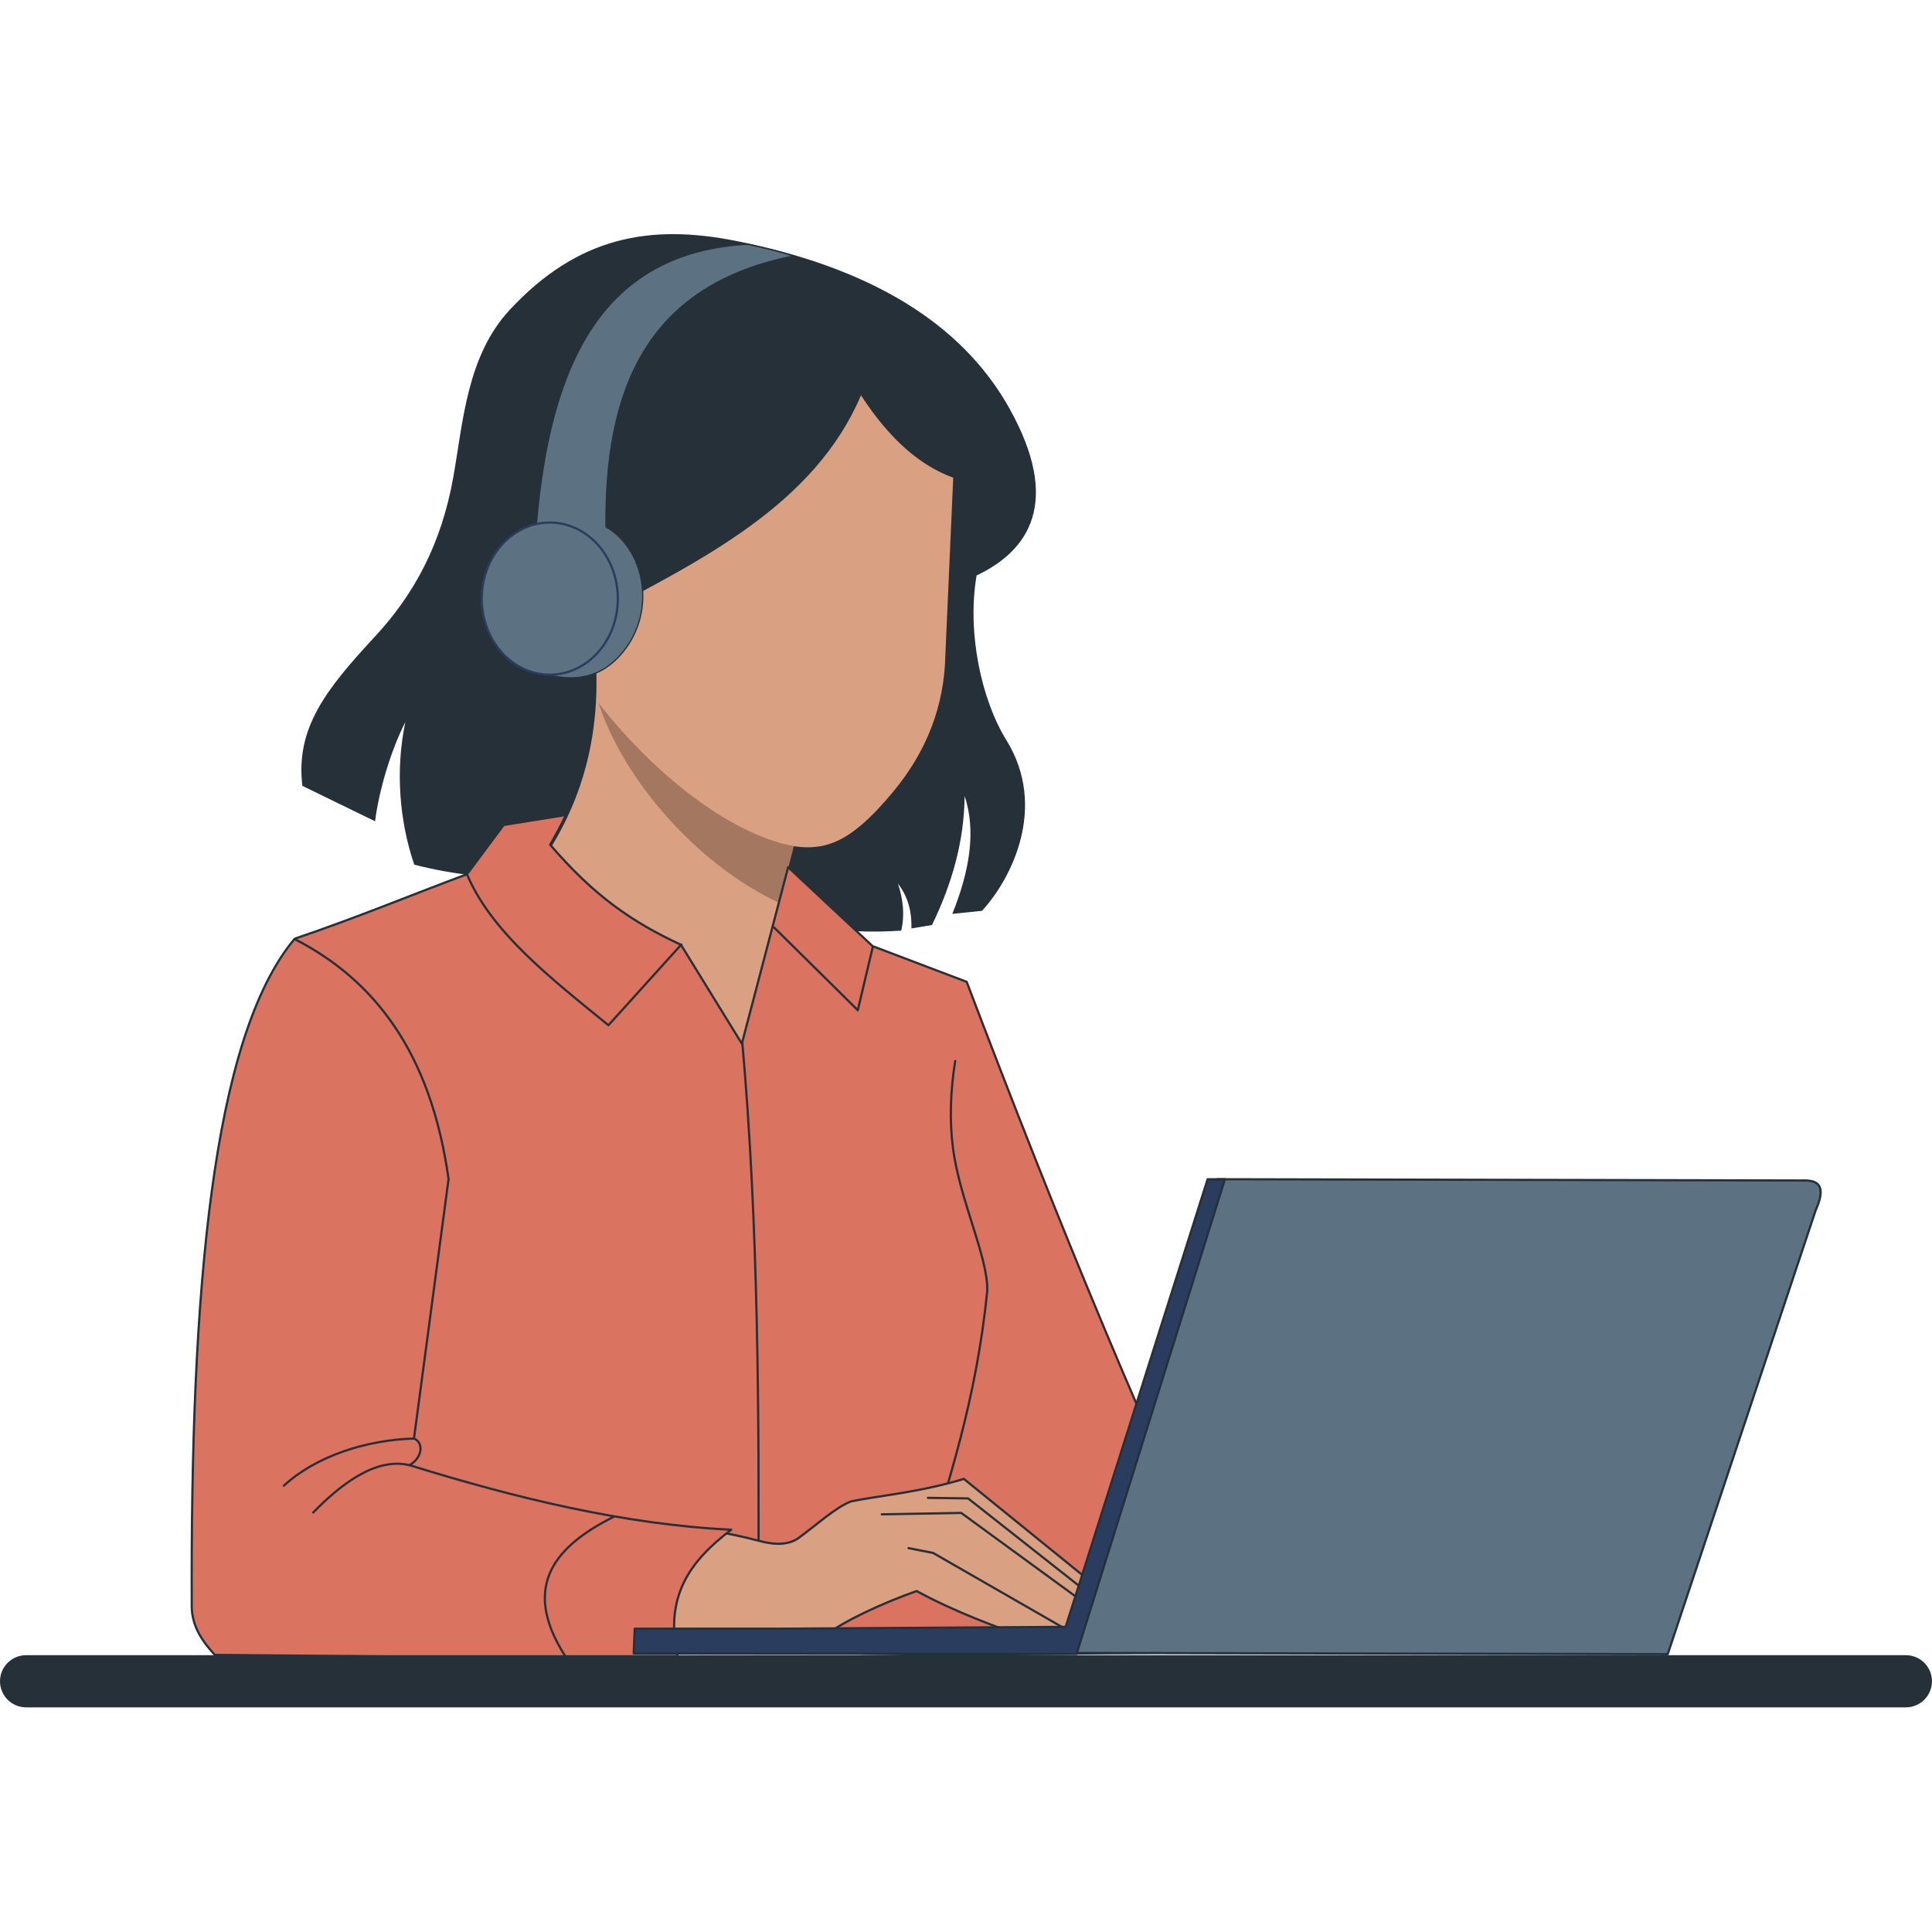<svg xmlns="http://www.w3.org/2000/svg" xmlns:xlink="http://www.w3.org/1999/xlink" width="500" zoomAndPan="magnify" viewBox="0 0 375 375" height="500" preserveAspectRatio="xMidYMid meet" version="1.2"><defs><clipPath id="136467c744"><path d="M 0 321 L 375 321 L 375 331.426 L 0 331.426 Z M 0 321 "/></clipPath></defs><g id="b8ef12bc25"><path style=" stroke:none;fill-rule:evenodd;fill:#daa082;fill-opacity:1;" d="M 109.781 114.379 L 166.613 64.754 C 178.352 75.164 191.062 85.02 190.699 102.34 L 184.148 145.844 C 177.129 167.359 164.77 168.426 150.977 164.004 C 154.918 176.996 152.543 190.375 150.766 203.703 C 127.535 204.367 111.367 185.859 93.09 173.086 Z M 109.781 114.379 "/><path style=" stroke:none;fill-rule:evenodd;fill:#253038;fill-opacity:1;" d="M 142.816 46.754 C 126.203 43.453 112.172 45.875 98.91 60.176 C 90.625 69.109 89.879 81.941 87.996 92.555 C 85.68 105.594 80.398 115.332 72.801 123.531 C 63.262 133.82 57.348 141.301 58.688 152.531 L 72.801 159.41 C 73.516 153.707 75.754 145.863 78.672 140.164 C 76.719 149.535 77.516 159.336 80.406 167.828 C 88.059 169.801 95.383 170.465 102.594 170.676 C 113.453 156.965 117.988 140.293 114.766 119.984 C 136.574 108.609 158.148 97.828 167.121 76.715 C 172.852 85.574 178.848 90.461 185.02 92.723 L 183.492 127.16 C 183.301 137.047 179.816 145.875 173.465 153.559 C 164.266 164.684 159.219 165.504 151.348 163.746 L 151.25 176.289 C 158.176 180.695 165.742 181.188 174.922 180.637 C 175.648 177.594 175.297 174.547 174.289 171.5 C 176.387 174.242 176.977 177.184 176.91 180.211 L 180.898 179.543 C 184.805 171.512 187.156 163.203 187.23 154.496 C 189.5 161.27 188.207 169.039 184.84 177.387 L 190.605 176.789 C 196.27 170.656 203.41 156.703 195.336 143.66 C 190.5 135.848 187.652 122.738 189.559 111.695 C 199.734 106.875 206.066 97.445 195.953 79.316 C 188.086 65.215 172.625 52.676 142.816 46.754 Z M 142.816 46.754 "/><path style="fill-rule:evenodd;fill:#5c7182;fill-opacity:1;stroke-width:1.15;stroke-linecap:round;stroke-linejoin:round;stroke:#253038;stroke-opacity:1;stroke-miterlimit:1.5;" d="M 684.417 9.217 C 699.575 12.622 714.255 15.972 726.654 20.003 C 589.568 47.168 553.825 145.321 554.8 268.063 C 589.421 287.535 601.912 343.651 570.4 382.486 C 543.873 415.191 510.116 407.111 487.269 399.234 C 421.541 376.559 429.837 289.744 491.114 265.081 C 503.807 117.18 552.317 16.487 684.417 9.217 Z M 684.417 9.217 " transform="matrix(0.212,0,0,0.212,0,45.446)"/><path style="fill-rule:nonzero;fill:#5c7182;fill-opacity:1;stroke-width:2.02;stroke-linecap:round;stroke-linejoin:round;stroke:#2a3d5e;stroke-opacity:1;stroke-miterlimit:1.5;" d="M 565.672 333.694 C 565.672 338.277 565.286 342.805 564.476 347.296 C 563.685 351.768 562.508 356.13 560.944 360.345 C 559.362 364.578 557.449 368.59 555.186 372.4 C 552.905 376.191 550.33 379.706 547.442 382.946 C 544.535 386.185 541.389 389.074 538.005 391.614 C 534.601 394.154 531.014 396.289 527.225 398.038 C 523.453 399.804 519.554 401.111 515.543 402.013 C 511.533 402.896 507.486 403.357 503.402 403.357 C 499.3 403.357 495.253 402.896 491.242 402.013 C 487.232 401.111 483.351 399.804 479.561 398.038 C 475.79 396.289 472.203 394.154 468.799 391.614 C 465.396 389.074 462.251 386.185 459.362 382.946 C 456.474 379.706 453.88 376.191 451.618 372.4 C 449.337 368.59 447.423 364.578 445.86 360.345 C 444.296 356.13 443.119 351.768 442.309 347.296 C 441.518 342.805 441.114 338.277 441.114 333.694 C 441.114 329.13 441.518 324.602 442.309 320.112 C 443.119 315.621 444.296 311.277 445.86 307.044 C 447.423 302.829 449.337 298.817 451.618 295.007 C 453.88 291.198 456.474 287.682 459.362 284.443 C 462.251 281.222 465.396 278.333 468.799 275.793 C 472.203 273.253 475.79 271.1 479.561 269.351 C 483.351 267.603 487.232 266.278 491.242 265.394 C 495.253 264.492 499.3 264.051 503.402 264.051 C 507.486 264.051 511.533 264.492 515.543 265.394 C 519.554 266.278 523.453 267.603 527.225 269.351 C 531.014 271.1 534.601 273.253 538.005 275.793 C 541.389 278.333 544.535 281.222 547.442 284.443 C 550.33 287.682 552.905 291.198 555.186 295.007 C 557.449 298.817 559.362 302.829 560.944 307.044 C 562.508 311.277 563.685 315.621 564.476 320.112 C 565.286 324.602 565.672 329.13 565.672 333.694 Z M 565.672 333.694 " transform="matrix(0.212,0,0,0.212,0,45.446)"/><path style=" stroke:none;fill-rule:evenodd;fill:#a47860;fill-opacity:1;" d="M 116.172 136.422 C 126.641 149.945 141.449 161.836 154.082 164.258 L 151.254 175.25 C 135.594 168.016 121.027 151.516 116.172 136.422 Z M 116.172 136.422 "/><path style="fill-rule:evenodd;fill:#da735f;fill-opacity:1;stroke-width:2.02;stroke-linecap:round;stroke-linejoin:round;stroke:#253038;stroke-opacity:1;stroke-miterlimit:1.5;" d="M 518.211 531.767 L 461.11 540.951 L 427.538 586.043 C 375.146 605.552 327.887 625.392 270.364 644.901 C 152.134 812.128 348.932 1249.886 476.544 1294.61 L 868.559 1300.831 L 1144.46 1297.849 C 1053.658 1112.2 968.191 903.489 885.06 684.564 L 798.931 651.877 L 721.613 579.601 L 679.211 741.177 L 623.435 650.607 C 578.328 629.699 543.689 605.589 503.715 559.061 C 508.939 550.172 513.722 541.043 518.211 531.767 Z M 518.211 531.767 " transform="matrix(0.212,0,0,0.212,0,45.446)"/><path style="fill:none;stroke-width:2.02;stroke-linecap:round;stroke-linejoin:round;stroke:#253038;stroke-opacity:1;stroke-miterlimit:1.5;" d="M 427.354 585.675 C 449.631 639.085 504.874 681.748 557.044 724.3 L 623.821 650.368 " transform="matrix(0.212,0,0,0.212,0,45.446)"/><path style="fill:none;stroke-width:2.02;stroke-linecap:round;stroke-linejoin:round;stroke:#253038;stroke-opacity:1;stroke-miterlimit:1.5;" d="M 708.736 634.816 L 785.355 710.551 L 799.17 652.282 " transform="matrix(0.212,0,0,0.212,0,45.446)"/><path style="fill:none;stroke-width:2.02;stroke-linecap:round;stroke-linejoin:round;stroke:#253038;stroke-opacity:1;stroke-miterlimit:1.5;" d="M 679.671 740.606 C 694.498 908.035 695.068 1082.734 694.369 1250.162 " transform="matrix(0.212,0,0,0.212,0,45.446)"/><path style="fill:none;stroke-width:2.02;stroke-linecap:round;stroke-linejoin:round;stroke:#253038;stroke-opacity:1;stroke-miterlimit:1.5;" d="M 874.538 757.079 C 870.178 784.576 869.13 811.502 872.625 837.692 C 878.916 884.827 904.689 936.857 903.916 967.446 C 893.651 1068.82 868.21 1143.341 842.879 1225.389 " transform="matrix(0.212,0,0,0.212,0,45.446)"/><path style="fill-rule:evenodd;fill:#daa082;fill-opacity:1;stroke-width:2.02;stroke-linecap:round;stroke-linejoin:round;stroke:#253038;stroke-opacity:1;stroke-miterlimit:1.5;" d="M 650.182 1186.758 C 665.948 1189.574 681.198 1192.666 695.105 1196.42 C 710.778 1200.653 722.772 1199.843 731.326 1193.641 C 747.092 1182.175 765.451 1165.353 779.376 1160.199 C 803.033 1155.267 841.941 1152.009 882.467 1139.66 L 1000.531 1235.42 C 1000.09 1280.88 988.353 1303.002 949.059 1288.15 C 911.642 1275.248 874.538 1261.463 839.218 1242.34 C 807.007 1253.751 772.846 1269.727 755.075 1283.199 L 609.987 1293.358 C 582.946 1252.187 599.244 1217.052 650.182 1186.758 Z M 650.182 1186.758 " transform="matrix(0.212,0,0,0.212,0,45.446)"/><path style="fill:none;stroke-width:2.02;stroke-linecap:round;stroke-linejoin:round;stroke:#253038;stroke-opacity:1;stroke-miterlimit:1.5;" d="M 849.575 1157.015 L 886.33 1157.512 L 995.767 1243.757 " transform="matrix(0.212,0,0,0.212,0,45.446)"/><path style="fill:none;stroke-width:2.02;stroke-linecap:round;stroke-linejoin:round;stroke:#253038;stroke-opacity:1;stroke-miterlimit:1.5;" d="M 807.32 1172.107 L 880.075 1170.819 L 988.151 1249.739 " transform="matrix(0.212,0,0,0.212,0,45.446)"/><path style="fill:none;stroke-width:2.02;stroke-linecap:round;stroke-linejoin:round;stroke:#253038;stroke-opacity:1;stroke-miterlimit:1.5;" d="M 831.823 1203.046 L 854.266 1207.426 L 980.59 1279.996 " transform="matrix(0.212,0,0,0.212,0,45.446)"/><path style="fill-rule:evenodd;fill:#da735f;fill-opacity:1;stroke-width:2.02;stroke-linecap:round;stroke-linejoin:round;stroke:#253038;stroke-opacity:1;stroke-miterlimit:1.5;" d="M 269.628 645.343 C 342.236 682.539 394.388 748.557 410.687 865.097 L 379.028 1102.703 C 387.711 1106.108 387.398 1119.782 374.925 1127.071 C 472.166 1157.291 572.221 1181.531 669.461 1186.169 C 631.437 1215.175 607.67 1247.438 620.859 1304.622 L 196.688 1300.775 C 187.325 1290.69 175.662 1275.966 175.57 1256.641 C 174.319 969.176 194.058 735.637 269.628 645.343 Z M 269.628 645.343 " transform="matrix(0.212,0,0,0.212,0,45.446)"/><path style="fill:none;stroke-width:2.02;stroke-linecap:round;stroke-linejoin:round;stroke:#253038;stroke-opacity:1;stroke-miterlimit:1.5;" d="M 259.896 1145.844 C 289.311 1118.844 334.951 1104.01 379.028 1102.703 " transform="matrix(0.212,0,0,0.212,0,45.446)"/><path style="fill:none;stroke-width:2.02;stroke-linecap:round;stroke-linejoin:round;stroke:#253038;stroke-opacity:1;stroke-miterlimit:1.5;" d="M 286.754 1170.414 C 310.945 1145.641 343.726 1119.433 375.017 1127.144 " transform="matrix(0.212,0,0,0.212,0,45.446)"/><path style="fill:none;stroke-width:2.02;stroke-linecap:round;stroke-linejoin:round;stroke:#253038;stroke-opacity:1;stroke-miterlimit:1.5;" d="M 562.213 1174.187 C 510.944 1199.843 475.054 1236.156 517.843 1302.469 " transform="matrix(0.212,0,0,0.212,0,45.446)"/><path style="fill-rule:evenodd;fill:#5c7182;fill-opacity:1;stroke-width:2.02;stroke-linecap:round;stroke-linejoin:round;stroke:#253038;stroke-opacity:1;stroke-miterlimit:1.5;" d="M 1114.696 865.281 L 1649.61 866.44 C 1667.122 865.612 1671.372 873.36 1662.266 893.974 L 1526.891 1300.131 L 969.957 1298.972 Z M 1114.696 865.281 " transform="matrix(0.212,0,0,0.212,0,45.446)"/><path style="fill-rule:evenodd;fill:#2a3d5e;fill-opacity:1;stroke-width:2.02;stroke-linecap:round;stroke-linejoin:round;stroke:#253038;stroke-opacity:1;stroke-miterlimit:1.5;" d="M 1105.663 865.299 L 1121.447 865.373 L 985.649 1299.929 L 580.186 1299.542 L 581.124 1276.794 L 722.515 1276.757 L 975.697 1275.119 Z M 1105.663 865.299 " transform="matrix(0.212,0,0,0.212,0,45.446)"/><g clip-rule="nonzero" clip-path="url(#136467c744)"><path style=" stroke:none;fill-rule:evenodd;fill:#253038;fill-opacity:1;" d="M 374.992 326.332 C 374.992 323.539 372.727 321.27 369.93 321.27 L 5.062 321.27 C 2.27 321.27 0 323.539 0 326.332 C 0 329.125 2.27 331.395 5.062 331.395 L 369.93 331.395 C 372.727 331.395 374.992 329.125 374.992 326.332 Z M 374.992 326.332 "/></g></g></svg>